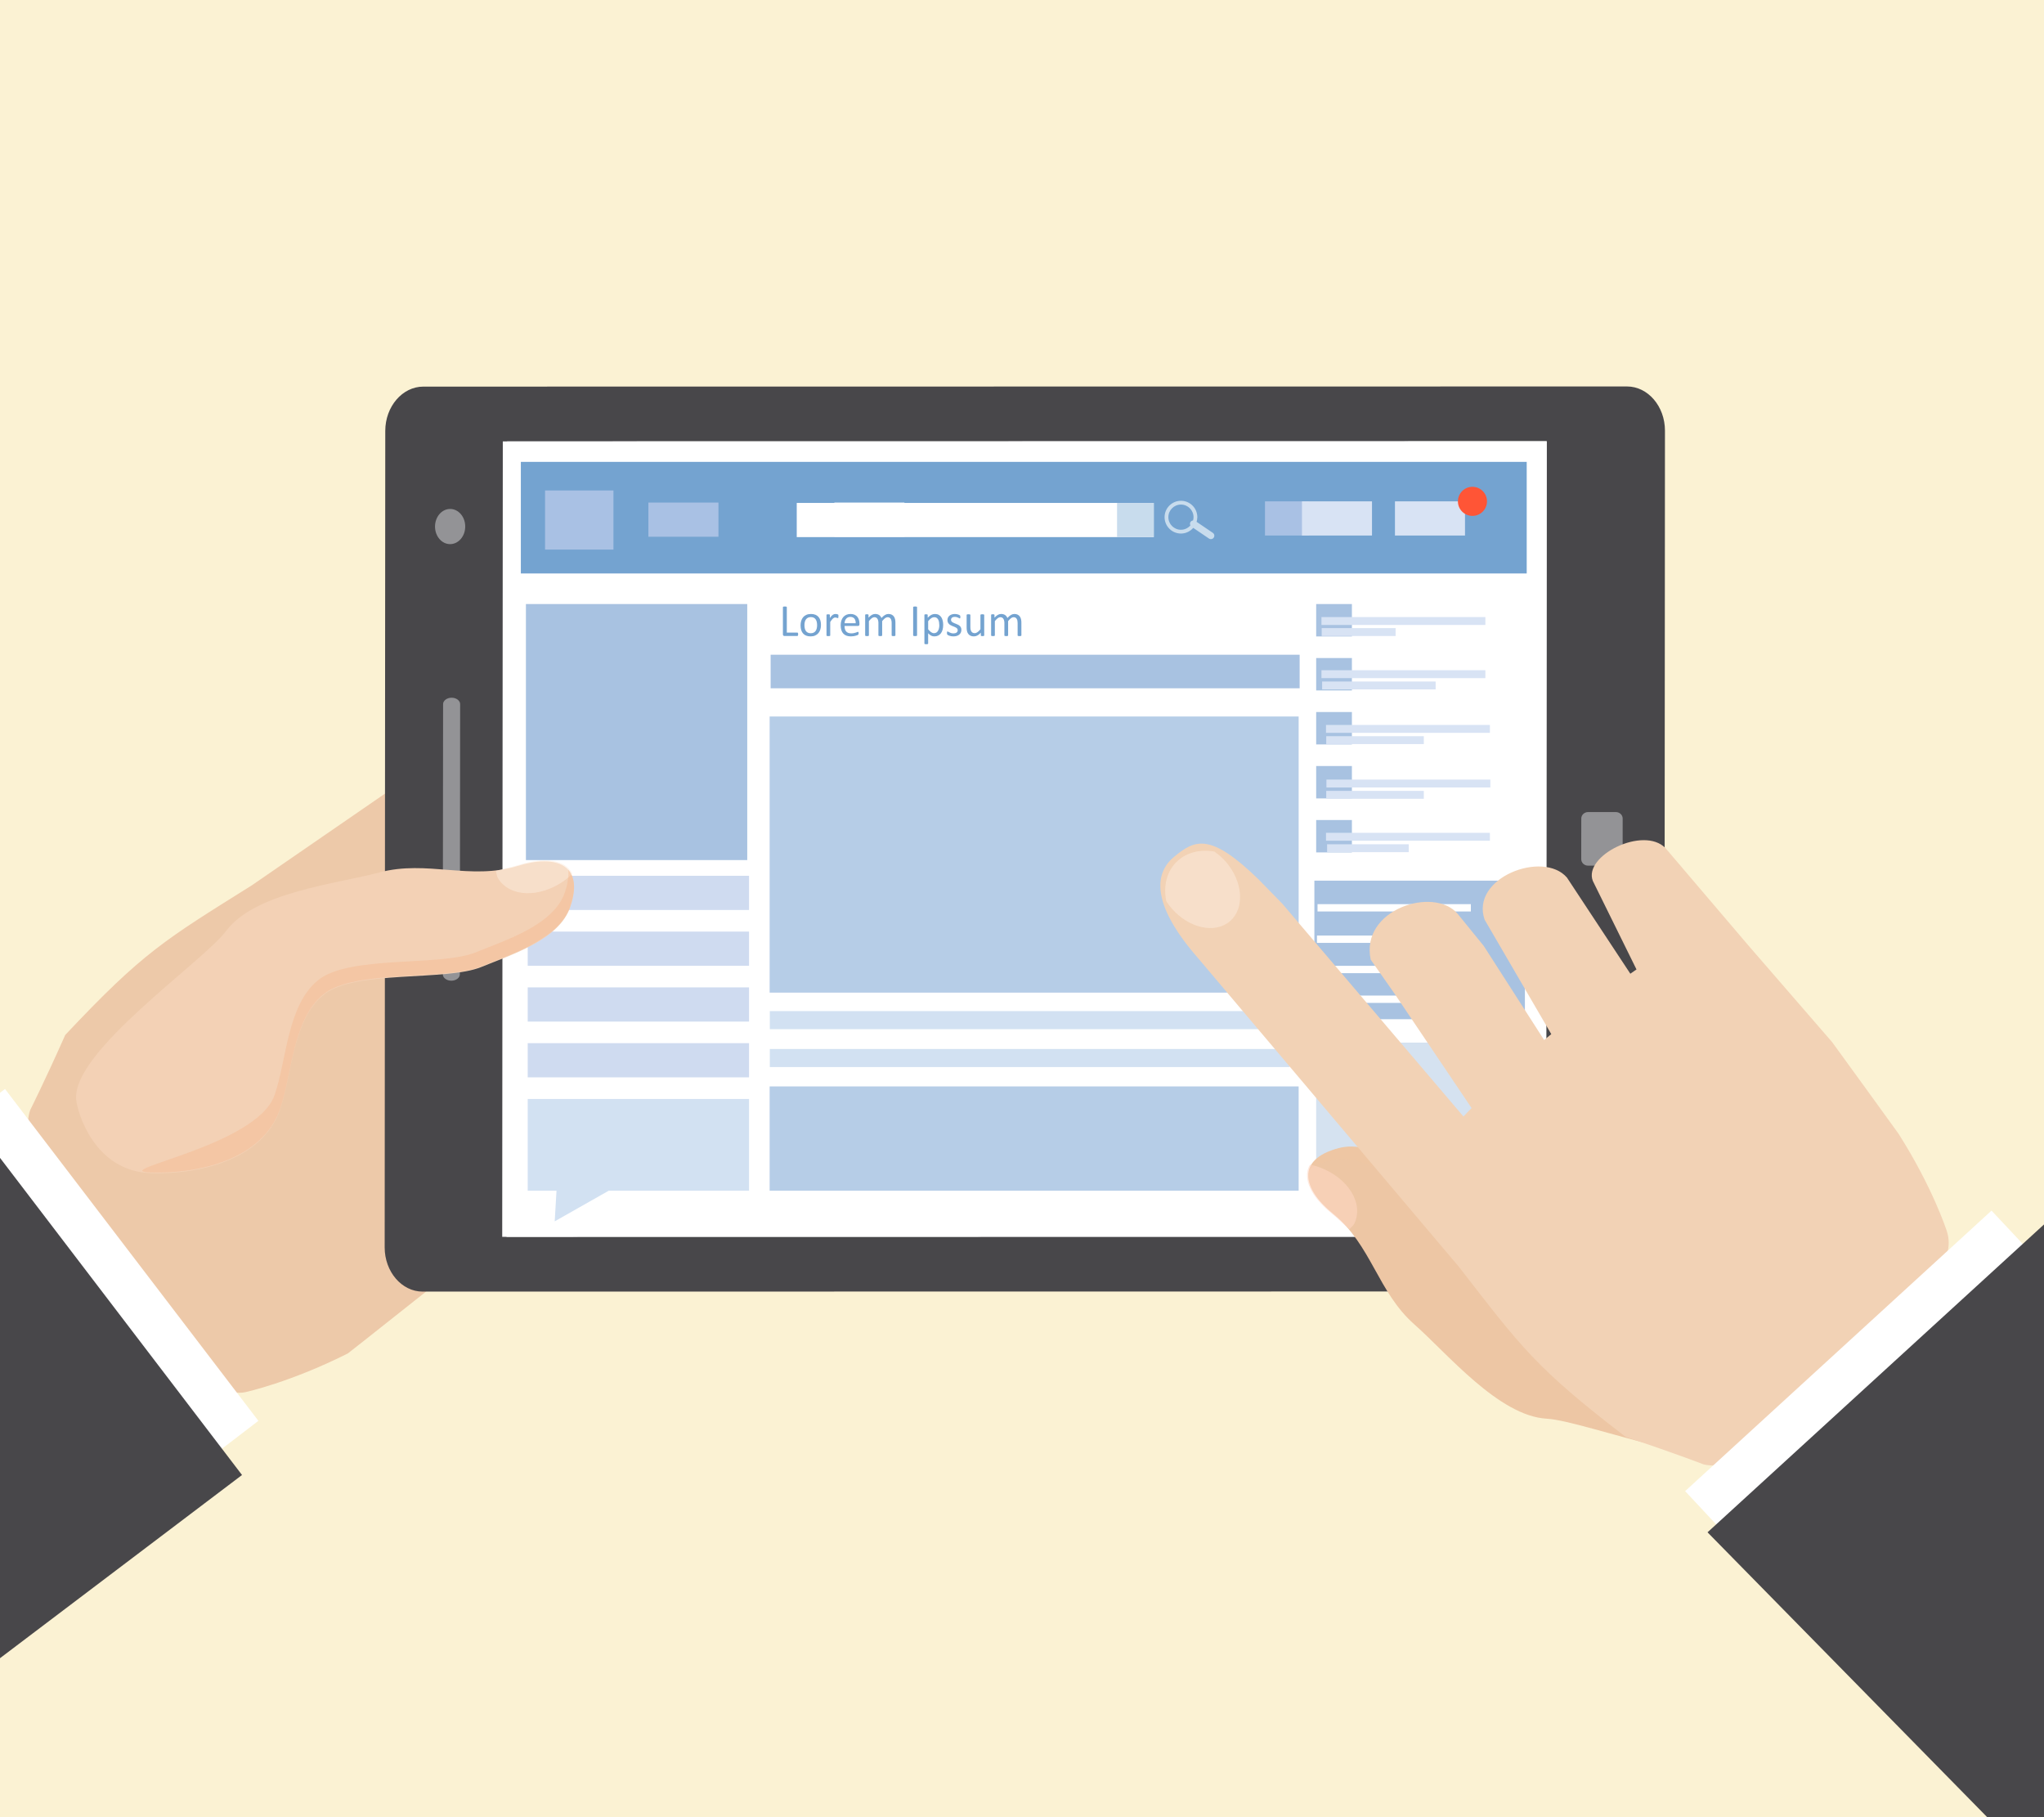 <?xml version="1.0" encoding="utf-8"?>
<!-- Generator: Adobe Illustrator 16.0.2, SVG Export Plug-In . SVG Version: 6.00 Build 0)  -->
<!DOCTYPE svg PUBLIC "-//W3C//DTD SVG 1.1//EN" "http://www.w3.org/Graphics/SVG/1.1/DTD/svg11.dtd">
<svg version="1.1" id="Ñëîé_1" xmlns="http://www.w3.org/2000/svg" xmlns:xlink="http://www.w3.org/1999/xlink" x="0px" y="0px"
	 width="450px" height="400px" viewBox="0 0 450 400" enable-background="new 0 0 450 400" xml:space="preserve">
<rect x="0" y="0" width="450" height="400" fill="#333333" stroke="none"/>
<g>
	<defs>
		<rect id="SVGID_1_" width="450" height="400"/>
	</defs>
	<use xlink:href="#SVGID_1_"  overflow="visible" fill="#FBF2D3"/>
	<clipPath id="SVGID_2_">
		<use xlink:href="#SVGID_1_"  overflow="visible"/>
	</clipPath>
	<g clip-path="url(#SVGID_2_)">
		<g>
			<path fill="#EDC9A9" d="M55.396,194.91l67.28-46.317c6.645-4.609,14.809-4.3,18.286,0.661c3.478,5.005,0.922,12.772-5.735,17.392
				l-2.295,1.607l-44.224,30.735c0.562,0.615,1.137,1.322,1.692,1.955l30.349-21.703l23.458-4.832
				c11.343-1.293,15.494-3.478,18.949,1.495c3.485,4.988,0.247,11.939-6.405,16.556l-25.584,6.309l-27.201,19.519
				c0.133,0.184,0.246,0.335,0.372,0.508c0.288,0.397,0.5,0.76,0.785,1.166l46.847-22.268c9.623-2.352,14.857-3.071,17.297,2.474
				c1.866,4.249,1.702,9.142-4.917,13.753l-47.476,24.634c0.262,0.483,0.549,0.971,0.815,1.45l33.722-12.213
				c5.777-1.619,7.565-1.7,10.37,1.838c3.781,4.774,2.91,11.371-1.237,14.271L120.9,264.871l-23.375,16.485
				c-0.258,0.179-20.677,16.412-20.94,16.558c-12.639,6.373-22.5,8.514-22.5,8.514c-7.178,1.647-14.907-9.798-30.265-30.474
				C9.509,256.652,4.519,250.841,6.643,244.347c0,0,3.158-6.258,7.719-16.528C31.566,209.513,36.373,206.831,55.396,194.91z"/>
			<polygon fill="#FFFFFF" points="-9.132,247.513 46.678,320.575 56.887,312.756 1.103,239.709 			"/>
			<polygon fill="#48474A" points="-60.914,411.104 53.283,324.679 -8.475,243.765 -60.914,282.687 			"/>
		</g>
		<g>
			<path fill="#48474A" d="M358.203,85.069c4.598-0.001,8.353,4.379,8.349,9.73l-0.128,179.738c-0.006,5.354-3.77,9.74-8.366,9.74
				l-265.019,0.033c-4.596-0.002-8.354-4.38-8.35-9.733L84.82,94.843c0.004-5.356,3.766-9.735,8.361-9.742L358.203,85.069z"/>
			<polygon fill="#FFFFFF" points="340.515,97.13 340.386,272.221 111.514,272.252 111.641,97.162 			"/>
			<polygon fill="#FFFFFF" points="340.515,97.13 340.386,272.221 110.566,272.252 110.695,97.161 			"/>
			<path opacity="0.42" fill="#FAFDFF" d="M99.425,153.582c1.035,0.001,1.877,0.637,1.878,1.411l-0.063,59.471
				c0,0.775-0.846,1.411-1.875,1.411c-1.036-0.002-1.878-0.639-1.878-1.407l0.063-59.478
				C97.551,154.218,98.394,153.582,99.425,153.582z"/>
			<path opacity="0.42" fill="#FAFDFF" d="M355.741,178.753c0.831,0,1.499,0.638,1.501,1.422l-0.01,8.953
				c0,0.781-0.672,1.421-1.496,1.422l-6.113-0.002c-0.824,0.003-1.501-0.635-1.504-1.42l0.011-8.955
				c-0.001-0.786,0.677-1.421,1.501-1.422L355.741,178.753z"/>
			<path opacity="0.42" fill="#FAFDFF" d="M99.1,112.031c1.838-0.001,3.326,1.734,3.322,3.872c0,2.139-1.493,3.871-3.326,3.871
				c-1.839,0-3.324-1.729-3.324-3.867C95.772,113.765,97.264,112.033,99.1,112.031z"/>
		</g>
		<g>
			<rect x="114.667" y="101.668" fill="#74A3D0" width="221.448" height="24.562"/>
			<rect x="278.494" y="110.359" fill="#A9C1E4" width="9.64" height="7.523"/>
			<rect x="183.697" y="110.625" fill="#FFFFFF" width="15.421" height="7.523"/>
			<rect x="142.749" y="110.625" fill="#A9C1E4" width="15.422" height="7.523"/>
			<rect x="175.408" y="110.706" fill="#FFFFFF" width="78.602" height="7.523"/>
			<rect x="245.928" y="110.706" fill="#C8DCED" width="8.082" height="7.523"/>
			<rect x="119.999" y="107.957" fill="#A9C1E4" width="15.057" height="13.021"/>
			<rect x="115.785" y="132.962" fill="#A8C2E1" width="48.726" height="56.36"/>
			<rect x="116.179" y="192.781" fill="#CFDBF0" width="48.727" height="7.528"/>
			<rect x="116.179" y="205.063" fill="#CFDBF0" width="48.727" height="7.527"/>
			<rect x="116.179" y="217.343" fill="#CFDBF0" width="48.727" height="7.528"/>
			<rect x="116.179" y="229.622" fill="#CFDBF0" width="48.727" height="7.528"/>
			<polygon fill="#D2E1F2" points="164.906,262.107 134.007,262.107 122.122,268.842 122.519,262.107 116.179,262.107 
				116.179,241.903 164.906,241.903 			"/>
			<rect x="169.66" y="144.119" fill="#A8C2E1" width="116.468" height="7.388"/>
			<rect x="169.439" y="157.715" fill="#B6CDE7" width="116.468" height="60.785"/>
			<rect x="169.439" y="239.143" fill="#B6CDE7" width="116.468" height="22.957"/>
			<rect x="169.48" y="222.563" fill="#D2E1F2" width="114.457" height="3.981"/>
			<rect x="169.48" y="230.903" fill="#D2E1F2" width="114.457" height="3.982"/>
			<g>
				<rect x="289.764" y="132.962" fill="#A8C2E1" width="7.866" height="7.132"/>
				<rect x="289.764" y="144.848" fill="#A8C2E1" width="7.866" height="7.131"/>
				<rect x="289.764" y="156.732" fill="#A8C2E1" width="7.866" height="7.132"/>
				<rect x="289.764" y="168.618" fill="#A8C2E1" width="7.866" height="7.131"/>
				<rect x="289.764" y="180.504" fill="#A8C2E1" width="7.866" height="7.13"/>
			</g>
			<rect x="289.368" y="193.849" fill="#A8C2E1" width="46.349" height="30.5"/>
			<rect x="289.761" y="229.503" fill="#D5E2F0" width="46.349" height="32.02"/>
			<path fill="#C8DCED" d="M267.011,117.288l-3.577-2.425c0.097-0.328,0.165-0.666,0.165-1.023c0-1.992-1.614-3.606-3.605-3.606
				s-3.605,1.615-3.605,3.606c0,1.988,1.614,3.604,3.605,3.604c1.083,0,2.043-0.489,2.704-1.247l3.462,2.348
				c0.131,0.088,0.279,0.131,0.425,0.131c0.242,0,0.483-0.118,0.629-0.334C267.447,117.994,267.357,117.523,267.011,117.288z
				 M259.993,116.611c-1.531,0-2.771-1.241-2.771-2.771c0-1.533,1.24-2.773,2.771-2.773c1.53,0,2.771,1.24,2.771,2.773
				c0,0.25-0.042,0.491-0.107,0.724c-0.216,0.021-0.419,0.126-0.549,0.318c-0.16,0.238-0.155,0.531-0.034,0.771
				C261.565,116.233,260.826,116.611,259.993,116.611z"/>
			<g>
				<g>
					<path fill="#74A3D0" d="M175.713,139.614c0,0.066-0.003,0.123-0.011,0.167c-0.007,0.045-0.017,0.083-0.032,0.115
						c-0.015,0.032-0.033,0.054-0.056,0.069c-0.022,0.015-0.046,0.023-0.077,0.023h-2.854c-0.076,0-0.149-0.025-0.216-0.075
						c-0.069-0.054-0.102-0.145-0.102-0.274v-5.979c0-0.028,0.005-0.05,0.019-0.07c0.014-0.019,0.038-0.035,0.07-0.046
						c0.034-0.013,0.079-0.021,0.134-0.031c0.058-0.007,0.126-0.013,0.207-0.013c0.082,0,0.151,0.005,0.205,0.013
						c0.055,0.01,0.1,0.018,0.134,0.031c0.032,0.012,0.056,0.028,0.069,0.046c0.014,0.021,0.02,0.042,0.02,0.07v5.584h2.316
						c0.03,0,0.055,0.007,0.077,0.022c0.022,0.015,0.041,0.037,0.056,0.066c0.015,0.029,0.025,0.065,0.032,0.111
						C175.709,139.491,175.713,139.548,175.713,139.614z"/>
					<path fill="#74A3D0" d="M180.742,137.568c0,0.366-0.049,0.702-0.145,1.011c-0.097,0.308-0.239,0.574-0.431,0.796
						c-0.19,0.222-0.43,0.397-0.718,0.521c-0.289,0.125-0.622,0.187-1.001,0.187c-0.368,0-0.69-0.054-0.965-0.165
						c-0.274-0.111-0.504-0.268-0.686-0.479c-0.184-0.209-0.32-0.463-0.41-0.765c-0.089-0.297-0.135-0.638-0.135-1.017
						c0-0.365,0.048-0.703,0.144-1.01c0.095-0.309,0.237-0.574,0.428-0.797c0.191-0.222,0.43-0.396,0.718-0.517
						c0.285-0.125,0.62-0.185,1.002-0.185c0.369,0,0.691,0.054,0.966,0.165c0.273,0.109,0.503,0.27,0.685,0.479
						c0.184,0.209,0.32,0.463,0.412,0.764C180.697,136.854,180.742,137.192,180.742,137.568z M179.889,137.623
						c0-0.244-0.023-0.474-0.067-0.689c-0.046-0.215-0.121-0.406-0.224-0.568c-0.106-0.163-0.247-0.292-0.423-0.388
						c-0.178-0.094-0.4-0.142-0.666-0.142c-0.243,0-0.455,0.043-0.632,0.13c-0.175,0.086-0.321,0.209-0.436,0.368
						c-0.113,0.158-0.198,0.344-0.253,0.561c-0.056,0.215-0.083,0.453-0.083,0.709c0,0.245,0.023,0.478,0.068,0.694
						c0.044,0.215,0.12,0.404,0.227,0.565c0.105,0.161,0.247,0.29,0.424,0.384c0.178,0.095,0.4,0.144,0.666,0.144
						c0.241,0,0.45-0.044,0.629-0.13c0.178-0.087,0.323-0.209,0.436-0.366c0.115-0.154,0.2-0.341,0.252-0.558
						C179.863,138.119,179.889,137.882,179.889,137.623z"/>
					<path fill="#74A3D0" d="M184.58,135.666c0,0.074-0.001,0.135-0.004,0.185c-0.006,0.051-0.01,0.091-0.021,0.12
						c-0.01,0.027-0.022,0.048-0.037,0.064c-0.014,0.015-0.036,0.022-0.062,0.022s-0.06-0.007-0.098-0.022
						c-0.038-0.016-0.082-0.03-0.128-0.044c-0.049-0.016-0.104-0.03-0.163-0.043c-0.059-0.013-0.124-0.02-0.194-0.02
						c-0.084,0-0.167,0.019-0.245,0.051c-0.08,0.033-0.164,0.086-0.252,0.163c-0.087,0.079-0.182,0.18-0.278,0.305
						c-0.095,0.126-0.202,0.282-0.318,0.464v2.955c0,0.027-0.007,0.05-0.021,0.067c-0.013,0.018-0.034,0.035-0.065,0.047
						c-0.029,0.013-0.07,0.023-0.124,0.031c-0.053,0.005-0.121,0.009-0.205,0.009c-0.08,0-0.146-0.004-0.2-0.009
						c-0.053-0.007-0.095-0.018-0.126-0.031c-0.032-0.013-0.054-0.029-0.065-0.047c-0.011-0.018-0.017-0.041-0.017-0.067v-4.491
						c0-0.024,0.003-0.048,0.016-0.065c0.01-0.021,0.029-0.037,0.059-0.052c0.031-0.016,0.067-0.026,0.116-0.031
						c0.046-0.005,0.108-0.006,0.184-0.006c0.073,0,0.135,0.001,0.182,0.006c0.049,0.005,0.086,0.015,0.113,0.031
						c0.026,0.015,0.045,0.031,0.057,0.052c0.012,0.017,0.018,0.041,0.018,0.065v0.653c0.123-0.178,0.238-0.324,0.347-0.438
						c0.107-0.113,0.21-0.202,0.306-0.267c0.097-0.065,0.193-0.11,0.288-0.136c0.096-0.023,0.191-0.036,0.288-0.036
						c0.042,0,0.092,0.002,0.147,0.007c0.054,0.006,0.112,0.014,0.171,0.028c0.061,0.013,0.114,0.029,0.163,0.044
						c0.047,0.019,0.081,0.034,0.103,0.051c0.018,0.015,0.032,0.032,0.04,0.047c0.005,0.014,0.011,0.034,0.018,0.057
						c0.005,0.023,0.007,0.057,0.008,0.103C184.579,135.53,184.58,135.589,184.58,135.666z"/>
					<path fill="#74A3D0" d="M189.216,137.423c0,0.13-0.033,0.222-0.099,0.277c-0.064,0.054-0.139,0.082-0.223,0.082h-2.958
						c0,0.25,0.025,0.473,0.075,0.672c0.051,0.201,0.134,0.373,0.251,0.515c0.118,0.145,0.27,0.253,0.457,0.33
						c0.188,0.077,0.416,0.115,0.687,0.115c0.214,0,0.405-0.018,0.572-0.053c0.167-0.035,0.312-0.073,0.434-0.117
						c0.123-0.042,0.222-0.082,0.301-0.116c0.077-0.037,0.137-0.053,0.178-0.053c0.023,0,0.044,0.004,0.063,0.016
						c0.017,0.012,0.032,0.03,0.042,0.053c0.009,0.023,0.016,0.057,0.023,0.097c0.003,0.042,0.006,0.092,0.006,0.153
						c0,0.043-0.002,0.082-0.004,0.112c-0.004,0.03-0.007,0.061-0.013,0.084c-0.004,0.024-0.014,0.047-0.025,0.067
						c-0.012,0.02-0.027,0.039-0.045,0.056c-0.017,0.017-0.072,0.049-0.163,0.09c-0.088,0.042-0.205,0.083-0.348,0.122
						c-0.143,0.042-0.309,0.076-0.497,0.108c-0.188,0.031-0.388,0.047-0.602,0.047c-0.369,0-0.691-0.051-0.971-0.155
						c-0.278-0.102-0.51-0.255-0.7-0.46c-0.19-0.201-0.333-0.455-0.429-0.762c-0.097-0.306-0.146-0.662-0.146-1.068
						c0-0.386,0.051-0.732,0.15-1.04c0.101-0.307,0.244-0.569,0.432-0.784c0.188-0.213,0.414-0.377,0.681-0.493
						c0.266-0.114,0.563-0.172,0.894-0.172c0.353,0,0.651,0.057,0.899,0.167c0.248,0.115,0.453,0.268,0.613,0.458
						c0.158,0.189,0.276,0.417,0.35,0.675c0.077,0.257,0.113,0.532,0.113,0.825V137.423z M188.387,137.178
						c0.009-0.431-0.087-0.77-0.289-1.017c-0.203-0.247-0.503-0.369-0.902-0.369c-0.205,0-0.383,0.037-0.537,0.114
						c-0.154,0.076-0.283,0.178-0.387,0.306c-0.104,0.125-0.184,0.272-0.24,0.441c-0.058,0.168-0.088,0.343-0.096,0.525H188.387z"/>
					<path fill="#74A3D0" d="M197.129,139.863c0,0.027-0.006,0.05-0.02,0.067c-0.013,0.018-0.033,0.035-0.063,0.047
						c-0.031,0.013-0.073,0.023-0.126,0.031c-0.053,0.005-0.118,0.009-0.197,0.009c-0.085,0-0.153-0.004-0.207-0.009
						c-0.052-0.007-0.097-0.018-0.127-0.031c-0.033-0.013-0.054-0.029-0.067-0.047c-0.013-0.018-0.02-0.041-0.02-0.067v-2.729
						c0-0.19-0.017-0.363-0.051-0.52c-0.033-0.156-0.086-0.291-0.159-0.403c-0.073-0.115-0.167-0.201-0.278-0.261
						c-0.113-0.061-0.247-0.089-0.399-0.089c-0.19,0-0.381,0.072-0.572,0.219c-0.191,0.145-0.401,0.36-0.631,0.644v3.139
						c0,0.027-0.008,0.05-0.021,0.067c-0.014,0.018-0.035,0.035-0.067,0.047c-0.032,0.013-0.074,0.023-0.127,0.031
						c-0.054,0.005-0.121,0.009-0.2,0.009c-0.077,0-0.143-0.004-0.196-0.009c-0.057-0.007-0.099-0.018-0.131-0.031
						c-0.032-0.013-0.052-0.029-0.064-0.047c-0.011-0.018-0.018-0.041-0.018-0.067v-2.729c0-0.19-0.02-0.363-0.055-0.52
						c-0.038-0.156-0.091-0.291-0.164-0.403c-0.076-0.115-0.167-0.201-0.277-0.261c-0.112-0.061-0.245-0.089-0.397-0.089
						c-0.19,0-0.38,0.072-0.575,0.219c-0.193,0.145-0.404,0.36-0.628,0.644v3.139c0,0.027-0.007,0.05-0.021,0.067
						c-0.013,0.018-0.034,0.035-0.064,0.047c-0.03,0.013-0.071,0.023-0.125,0.031c-0.053,0.005-0.121,0.009-0.204,0.009
						c-0.08,0-0.146-0.004-0.201-0.009c-0.052-0.007-0.094-0.018-0.126-0.031c-0.031-0.013-0.054-0.029-0.065-0.047
						c-0.012-0.018-0.017-0.041-0.017-0.067v-4.491c0-0.024,0.004-0.048,0.015-0.065c0.01-0.021,0.03-0.037,0.06-0.052
						c0.029-0.016,0.066-0.026,0.114-0.031c0.046-0.005,0.109-0.006,0.183-0.006c0.075,0,0.136,0.001,0.183,0.006
						c0.049,0.005,0.086,0.015,0.113,0.031c0.026,0.015,0.045,0.031,0.058,0.052c0.012,0.017,0.018,0.041,0.018,0.065v0.594
						c0.252-0.282,0.497-0.489,0.735-0.622c0.237-0.13,0.479-0.196,0.722-0.196c0.185,0,0.352,0.021,0.502,0.064
						c0.147,0.042,0.277,0.103,0.391,0.183c0.113,0.077,0.209,0.171,0.288,0.278c0.082,0.11,0.148,0.229,0.201,0.362
						c0.148-0.163,0.292-0.302,0.427-0.413c0.135-0.114,0.266-0.207,0.391-0.275c0.125-0.069,0.245-0.121,0.363-0.152
						c0.12-0.031,0.237-0.047,0.356-0.047c0.289,0,0.533,0.05,0.729,0.152c0.196,0.101,0.355,0.237,0.476,0.405
						c0.122,0.17,0.208,0.37,0.26,0.598c0.052,0.227,0.077,0.468,0.077,0.719V139.863z"/>
					<path fill="#74A3D0" d="M201.896,139.858c0,0.027-0.007,0.049-0.021,0.069c-0.014,0.02-0.036,0.035-0.068,0.048
						c-0.033,0.011-0.078,0.021-0.133,0.03c-0.054,0.008-0.125,0.012-0.208,0.012c-0.079,0-0.147-0.004-0.204-0.012
						c-0.056-0.009-0.103-0.019-0.136-0.03c-0.033-0.013-0.056-0.028-0.068-0.048c-0.013-0.02-0.021-0.042-0.021-0.069v-6.198
						c0-0.028,0.007-0.05,0.021-0.07c0.017-0.019,0.041-0.035,0.077-0.046c0.036-0.013,0.08-0.021,0.135-0.031
						c0.054-0.007,0.119-0.013,0.196-0.013c0.083,0,0.153,0.005,0.208,0.013c0.055,0.01,0.1,0.018,0.133,0.031
						c0.033,0.012,0.055,0.028,0.068,0.046c0.014,0.021,0.021,0.042,0.021,0.07V139.858z"/>
					<path fill="#74A3D0" d="M207.65,137.548c0,0.393-0.043,0.745-0.129,1.059c-0.085,0.312-0.209,0.576-0.375,0.794
						c-0.163,0.217-0.369,0.386-0.61,0.504c-0.245,0.119-0.521,0.178-0.833,0.178c-0.134,0-0.257-0.013-0.37-0.04
						c-0.113-0.026-0.225-0.068-0.333-0.125c-0.108-0.057-0.215-0.129-0.322-0.215c-0.106-0.085-0.219-0.187-0.339-0.303v2.245
						c0,0.027-0.008,0.051-0.021,0.07c-0.013,0.021-0.035,0.036-0.064,0.051c-0.03,0.014-0.072,0.022-0.125,0.029
						c-0.054,0.007-0.122,0.009-0.205,0.009c-0.08,0-0.146-0.002-0.201-0.009c-0.053-0.007-0.094-0.015-0.126-0.029
						c-0.031-0.015-0.054-0.03-0.063-0.051c-0.012-0.019-0.019-0.043-0.019-0.07v-6.272c0-0.03,0.004-0.053,0.014-0.071
						c0.012-0.019,0.03-0.036,0.06-0.049c0.031-0.012,0.068-0.022,0.116-0.027c0.046-0.005,0.102-0.006,0.169-0.006
						c0.071,0,0.126,0.001,0.174,0.006c0.044,0.005,0.082,0.015,0.11,0.027c0.031,0.013,0.053,0.03,0.064,0.049
						c0.01,0.019,0.017,0.041,0.017,0.071v0.605c0.136-0.141,0.268-0.263,0.395-0.365c0.126-0.103,0.253-0.188,0.38-0.257
						c0.129-0.068,0.259-0.12,0.394-0.155c0.135-0.034,0.278-0.051,0.428-0.051c0.326,0,0.604,0.063,0.832,0.189
						c0.23,0.127,0.418,0.301,0.562,0.521c0.146,0.218,0.25,0.474,0.317,0.765C207.614,136.913,207.65,137.221,207.65,137.548z
						 M206.795,137.642c0-0.23-0.018-0.452-0.052-0.666c-0.036-0.215-0.097-0.405-0.181-0.57c-0.086-0.167-0.2-0.301-0.343-0.401
						c-0.146-0.099-0.325-0.147-0.538-0.147c-0.106,0-0.213,0.015-0.316,0.045c-0.103,0.032-0.209,0.082-0.315,0.149
						c-0.109,0.07-0.219,0.159-0.337,0.27c-0.119,0.112-0.242,0.249-0.372,0.411v1.789c0.226,0.275,0.442,0.486,0.647,0.632
						c0.204,0.147,0.418,0.221,0.644,0.221c0.206,0,0.384-0.049,0.534-0.15c0.148-0.101,0.269-0.233,0.36-0.398
						c0.091-0.167,0.16-0.354,0.203-0.56C206.774,138.06,206.795,137.853,206.795,137.642z"/>
					<path fill="#74A3D0" d="M211.655,138.642c0,0.229-0.042,0.433-0.126,0.611c-0.085,0.181-0.205,0.332-0.362,0.456
						c-0.157,0.122-0.342,0.216-0.56,0.278c-0.215,0.063-0.455,0.095-0.714,0.095c-0.16,0-0.313-0.013-0.456-0.038
						c-0.146-0.023-0.275-0.057-0.389-0.095c-0.115-0.037-0.212-0.078-0.293-0.12c-0.08-0.041-0.138-0.078-0.173-0.112
						c-0.038-0.032-0.064-0.079-0.08-0.139c-0.016-0.059-0.025-0.141-0.025-0.244c0-0.062,0.001-0.115,0.01-0.159
						c0.005-0.044,0.015-0.08,0.024-0.104c0.01-0.028,0.023-0.047,0.042-0.058c0.019-0.011,0.04-0.019,0.063-0.019
						c0.036,0,0.092,0.022,0.162,0.068c0.071,0.044,0.16,0.095,0.265,0.148c0.104,0.052,0.229,0.102,0.372,0.146
						c0.143,0.044,0.308,0.068,0.494,0.068c0.14,0,0.268-0.015,0.379-0.046c0.114-0.031,0.211-0.074,0.295-0.133
						c0.082-0.057,0.146-0.131,0.191-0.223c0.045-0.089,0.067-0.195,0.067-0.318c0-0.126-0.033-0.233-0.096-0.318
						c-0.066-0.087-0.151-0.164-0.258-0.229c-0.106-0.066-0.227-0.126-0.36-0.178c-0.131-0.052-0.269-0.105-0.412-0.162
						c-0.14-0.057-0.279-0.122-0.412-0.193c-0.137-0.07-0.257-0.159-0.362-0.262c-0.106-0.103-0.193-0.226-0.258-0.369
						c-0.066-0.143-0.096-0.313-0.096-0.514c0-0.176,0.033-0.345,0.102-0.506c0.066-0.161,0.169-0.303,0.308-0.423
						c0.136-0.122,0.307-0.221,0.511-0.293c0.204-0.074,0.443-0.109,0.715-0.109c0.12,0,0.239,0.01,0.361,0.03
						c0.12,0.019,0.228,0.044,0.324,0.073c0.097,0.031,0.178,0.063,0.247,0.098c0.069,0.035,0.12,0.065,0.154,0.093
						c0.036,0.027,0.06,0.05,0.07,0.071c0.012,0.018,0.02,0.042,0.025,0.066c0.005,0.025,0.011,0.056,0.015,0.093
						c0.006,0.035,0.007,0.081,0.007,0.134c0,0.056-0.001,0.107-0.007,0.147c-0.004,0.042-0.014,0.078-0.024,0.103
						c-0.011,0.026-0.027,0.046-0.043,0.057c-0.018,0.012-0.036,0.019-0.055,0.019c-0.029,0-0.074-0.02-0.129-0.056
						c-0.059-0.037-0.13-0.076-0.22-0.117c-0.091-0.042-0.195-0.081-0.316-0.117c-0.122-0.036-0.262-0.055-0.417-0.055
						c-0.14,0-0.263,0.014-0.371,0.046c-0.105,0.031-0.192,0.076-0.263,0.136c-0.067,0.059-0.117,0.126-0.152,0.206
						c-0.036,0.079-0.053,0.166-0.053,0.261c0,0.128,0.032,0.237,0.1,0.325c0.065,0.087,0.153,0.167,0.258,0.232
						c0.107,0.067,0.229,0.127,0.365,0.179c0.136,0.053,0.275,0.108,0.417,0.166c0.142,0.056,0.28,0.119,0.419,0.188
						c0.137,0.07,0.26,0.156,0.366,0.255c0.105,0.1,0.192,0.22,0.257,0.36C211.624,138.28,211.655,138.448,211.655,138.642z"/>
					<path fill="#74A3D0" d="M216.683,139.863c0,0.027-0.009,0.05-0.018,0.067c-0.013,0.018-0.035,0.035-0.063,0.047
						c-0.029,0.013-0.07,0.023-0.119,0.031c-0.046,0.005-0.107,0.009-0.175,0.009c-0.077,0-0.141-0.004-0.187-0.009
						c-0.047-0.007-0.087-0.018-0.116-0.031c-0.029-0.013-0.048-0.029-0.058-0.047c-0.008-0.018-0.015-0.041-0.015-0.067v-0.594
						c-0.256,0.284-0.51,0.49-0.76,0.62c-0.248,0.129-0.501,0.194-0.756,0.194c-0.301,0-0.551-0.05-0.757-0.15
						c-0.205-0.1-0.371-0.234-0.496-0.406c-0.128-0.172-0.216-0.372-0.271-0.599c-0.057-0.228-0.083-0.505-0.083-0.833v-2.724
						c0-0.024,0.007-0.048,0.019-0.065c0.012-0.021,0.032-0.037,0.065-0.052c0.035-0.016,0.079-0.026,0.131-0.031
						c0.053-0.005,0.12-0.006,0.2-0.006c0.078,0,0.146,0.001,0.198,0.006c0.054,0.005,0.098,0.015,0.128,0.031
						c0.032,0.015,0.055,0.031,0.067,0.052c0.014,0.017,0.018,0.041,0.018,0.065v2.615c0,0.263,0.021,0.475,0.059,0.632
						c0.038,0.158,0.097,0.294,0.175,0.403c0.078,0.113,0.178,0.2,0.296,0.26c0.119,0.062,0.261,0.093,0.418,0.093
						c0.207,0,0.412-0.073,0.619-0.221c0.205-0.146,0.421-0.36,0.649-0.643v-3.139c0-0.024,0.005-0.048,0.02-0.065
						c0.009-0.021,0.032-0.037,0.068-0.052c0.03-0.016,0.075-0.026,0.125-0.031c0.051-0.005,0.119-0.006,0.201-0.006
						c0.083,0,0.148,0.001,0.203,0.006c0.054,0.005,0.093,0.015,0.124,0.031c0.03,0.015,0.051,0.031,0.067,0.052
						c0.015,0.017,0.024,0.041,0.024,0.065V139.863z"/>
					<path fill="#74A3D0" d="M224.866,139.863c0,0.027-0.01,0.05-0.021,0.067c-0.015,0.018-0.036,0.035-0.064,0.047
						c-0.031,0.013-0.074,0.023-0.125,0.031c-0.055,0.005-0.119,0.009-0.2,0.009c-0.083,0-0.15-0.004-0.204-0.009
						c-0.051-0.007-0.096-0.018-0.127-0.031c-0.032-0.013-0.054-0.029-0.068-0.047c-0.013-0.018-0.021-0.041-0.021-0.067v-2.729
						c0-0.19-0.017-0.363-0.049-0.52c-0.035-0.156-0.086-0.291-0.159-0.403c-0.074-0.115-0.167-0.201-0.28-0.261
						c-0.114-0.061-0.247-0.089-0.399-0.089c-0.191,0-0.382,0.072-0.572,0.219c-0.191,0.145-0.403,0.36-0.631,0.644v3.139
						c0,0.027-0.009,0.05-0.021,0.067c-0.014,0.018-0.038,0.035-0.067,0.047c-0.032,0.013-0.074,0.023-0.126,0.031
						c-0.054,0.005-0.121,0.009-0.201,0.009c-0.077,0-0.142-0.004-0.197-0.009c-0.055-0.007-0.099-0.018-0.13-0.031
						c-0.03-0.013-0.052-0.029-0.065-0.047c-0.012-0.018-0.016-0.041-0.016-0.067v-2.729c0-0.19-0.021-0.363-0.056-0.52
						c-0.036-0.156-0.09-0.291-0.165-0.403c-0.073-0.115-0.165-0.201-0.277-0.261c-0.114-0.061-0.244-0.089-0.395-0.089
						c-0.192,0-0.382,0.072-0.577,0.219c-0.19,0.145-0.403,0.36-0.628,0.644v3.139c0,0.027-0.008,0.05-0.02,0.067
						c-0.013,0.018-0.033,0.035-0.064,0.047c-0.029,0.013-0.071,0.023-0.125,0.031c-0.054,0.005-0.122,0.009-0.205,0.009
						c-0.082,0-0.147-0.004-0.201-0.009c-0.054-0.007-0.093-0.018-0.127-0.031c-0.03-0.013-0.052-0.029-0.063-0.047
						c-0.011-0.018-0.018-0.041-0.018-0.067v-4.491c0-0.024,0.005-0.048,0.016-0.065c0.008-0.021,0.029-0.037,0.058-0.052
						c0.031-0.016,0.07-0.026,0.117-0.031c0.046-0.005,0.106-0.006,0.185-0.006c0.074,0,0.134,0.001,0.181,0.006
						c0.047,0.005,0.085,0.015,0.111,0.031c0.029,0.015,0.047,0.031,0.059,0.052c0.012,0.017,0.018,0.041,0.018,0.065v0.594
						c0.251-0.282,0.497-0.489,0.736-0.622c0.235-0.13,0.479-0.196,0.721-0.196c0.185,0,0.353,0.021,0.5,0.064
						c0.149,0.042,0.28,0.103,0.393,0.183c0.112,0.077,0.209,0.171,0.288,0.278c0.082,0.11,0.149,0.229,0.2,0.362
						c0.149-0.163,0.293-0.302,0.427-0.413c0.136-0.114,0.266-0.207,0.389-0.275c0.125-0.069,0.246-0.121,0.366-0.152
						c0.118-0.031,0.237-0.047,0.356-0.047c0.288,0,0.533,0.05,0.727,0.152c0.198,0.101,0.356,0.237,0.476,0.405
						c0.124,0.17,0.209,0.37,0.263,0.598c0.05,0.227,0.078,0.468,0.078,0.719V139.863z"/>
				</g>
			</g>
		</g>
		<rect x="286.636" y="110.359" fill="#D8E3F4" width="15.419" height="7.523"/>
		<rect x="307.109" y="110.359" fill="#D8E3F4" width="15.42" height="7.523"/>
		<rect x="290.927" y="135.829" fill="#D8E3F4" width="36.085" height="1.739"/>
		<rect x="290.979" y="138.259" fill="#D8E3F4" width="16.271" height="1.74"/>
		<rect x="292.169" y="185.84" fill="#D8E3F4" width="17.976" height="1.739"/>
		<rect x="291.074" y="150.014" fill="#D8E3F4" width="24.99" height="1.74"/>
		<rect x="291.979" y="162.05" fill="#D8E3F4" width="21.485" height="1.741"/>
		<rect x="291.979" y="174.087" fill="#D8E3F4" width="21.485" height="1.739"/>
		<rect x="290.927" y="147.53" fill="#D8E3F4" width="36.085" height="1.739"/>
		<rect x="291.927" y="159.575" fill="#D8E3F4" width="36.085" height="1.739"/>
		<rect x="292.021" y="171.603" fill="#D8E3F4" width="36.086" height="1.739"/>
		<rect x="291.927" y="183.321" fill="#D8E3F4" width="36.085" height="1.739"/>
		<rect x="290.062" y="199.022" fill="#FFFFFF" width="33.757" height="1.613"/>
		<rect x="289.94" y="205.935" fill="#FFFFFF" width="33.757" height="1.614"/>
		<rect x="290.186" y="212.6" fill="#FFFFFF" width="33.758" height="1.614"/>
		<rect x="290.186" y="219.146" fill="#FFFFFF" width="33.758" height="1.613"/>
		<g>
			<g>
				<g>
					<path fill="#EDC6A4" d="M340.521,312.286c-10.559-0.595-21.924-14.403-29.119-20.739c-8.081-7.101-9.439-17.479-17.923-24.373
						c-6.671-5.406-8.325-11.95,1.283-14.459c7.42-1.954,15.962,5.026,21.724,8.896c6.954,4.66,15.75,22.692,24.181,25.294
						c8.381,2.597,18.563-4.012,26.421-5.996c11.593-2.913,21.93,7.35,27.132,15.782c6.57,10.584-2.479,20.867-4.516,22.462
						C381.343,325.791,349.173,312.765,340.521,312.286z"/>
					<path opacity="0.54" fill="#FFD8C7" d="M293.143,267.083c1.378,1.13,2.589,2.345,3.936,3.503
						c0.376-0.438,0.898-0.807,1.144-1.366c1.99-4.367-1.385-9.848-7.537-12.212c-0.719-0.262-1.407-0.467-2.121-0.636
						c-0.079,0.002-0.132,0.037-0.212,0.043C286.622,259.474,288.739,263.502,293.143,267.083z"/>
				</g>
				<path opacity="0.16" fill="#EEC29D" d="M288.132,257.598c1.085-0.854,2.523-1.597,4.572-2.127
					c7.418-1.956,15.957,5.018,21.721,8.89c6.955,4.66,15.744,22.695,24.179,25.292c8.387,2.603,18.565-4.01,26.428-5.992
					c11.596-2.912,34.345,21.644,29.057,13.12c-5.212-8.437-15.531-18.696-27.13-15.794c-7.858,1.988-18.039,8.595-26.432,6.002
					c-8.427-2.597-17.214-20.628-24.178-25.299c-5.749-3.867-14.301-10.845-21.726-8.891
					C290.68,253.832,288.702,255.564,288.132,257.598z"/>
			</g>
			<path fill="#F2D2B5" d="M321.267,278.949l-57.522-68.063c-9.762-11.147-9.988-18.296-5.372-22.187
				c4.649-3.885,7.981-5.559,18.729,4.89l5.239,5.373l39.845,46.801c0.559-0.611,1.206-1.249,1.798-1.851l-16.865-25.043
				l-5.351-7.634c-2.357-11.05,13.894-16.229,19.118-10.105l5.771,7.09l13.304,20.726c0.166-0.157,0.307-0.282,0.481-0.421
				c0.364-0.316,0.704-0.561,1.082-0.886l-14.666-25.178c-3.242-9.26,12.896-15.38,18.118-9.281l13.952,21.157
				c0.448-0.297,0.911-0.628,1.357-0.941l-9.614-19.483c-2.166-5.542,11.155-12.182,15.985-7.237l18.086,21.235l18.614,21.483
				c0.203,0.238,14.461,19.933,14.628,20.178c7.54,11.857,10.601,21.361,10.601,21.361c2.317,6.908-4.516,14.498-23.655,31.558
				c-17.856,15.892-23.181,21.337-29.832,19.864c0,0-6.538-2.529-17.198-6.066C338.057,301.062,334.928,296.572,321.267,278.949z"/>
			<polygon fill="#FFFFFF" points="379.726,337.586 447.197,275.81 438.445,266.482 370.995,328.229 			"/>
			<polygon fill="#48474A" points="479.148,299.224 450.659,268.926 375.925,337.294 479.143,442.413 			"/>
			<path opacity="0.54" fill="#FCECDC" d="M267.322,187.439c-3.006-0.521-5.992,0.138-8.144,2.142
				c-2.358,2.199-3.076,5.481-2.42,8.773c0.336,0.536,0.73,1.059,1.168,1.579c3.808,4.403,9.568,5.683,12.857,2.841
				c3.306-2.843,2.888-8.695-0.909-13.086C269.094,188.793,268.237,188.072,267.322,187.439z"/>
		</g>
		<g>
			<g>
				<path fill="#F3D1B5" d="M49.856,204.838c6.373-8.465,24.33-10.3,33.67-12.793c10.474-2.813,19.998,1.809,30.525-1.452
					c8.268-2.569,14.712-0.338,11.494,9.064c-2.468,7.269-13.098,10.533-19.562,13.194c-7.798,3.216-27.899,0.561-34.773,6.152
					c-6.85,5.557-6.909,17.705-9.596,25.343c-3.976,11.279-18.368,14.215-28.383,13.888c-12.575-0.389-16.242-13.619-16.458-16.191
					C15.813,231.394,44.656,211.79,49.856,204.838z"/>
				<path opacity="0.54" fill="#FCECDC" d="M114.317,190.352c-1.726,0.534-3.428,0.866-5.151,1.346
					c0.165,0.56,0.187,1.208,0.526,1.708c2.574,4.083,9.071,4.298,14.49,0.481c0.624-0.453,1.174-0.91,1.718-1.421
					c0.036-0.063,0.049-0.126,0.079-0.195C124.356,189.129,119.773,188.674,114.317,190.352z"/>
			</g>
			<path opacity="0.25" fill="#F9A673" d="M125.106,191.436c0.108,1.373-0.06,2.979-0.739,4.978
				c-2.468,7.27-13.099,10.533-19.566,13.195c-7.794,3.215-27.901,0.559-34.771,6.152c-6.846,5.559-6.91,17.7-9.597,25.344
				c-3.979,11.278-37.331,16.655-27.197,16.964c10.014,0.333,24.405-2.599,28.384-13.879c2.684-7.64,2.743-19.79,9.597-25.347
				c6.868-5.584,26.966-2.937,34.77-6.147c6.46-2.663,17.091-5.927,19.563-13.198C126.875,195.639,126.504,193.039,125.106,191.436z
				"/>
		</g>
	</g>
	<circle clip-path="url(#SVGID_2_)" fill="#FF5536" cx="324.171" cy="110.358" r="3.202"/>
</g>
</svg>
